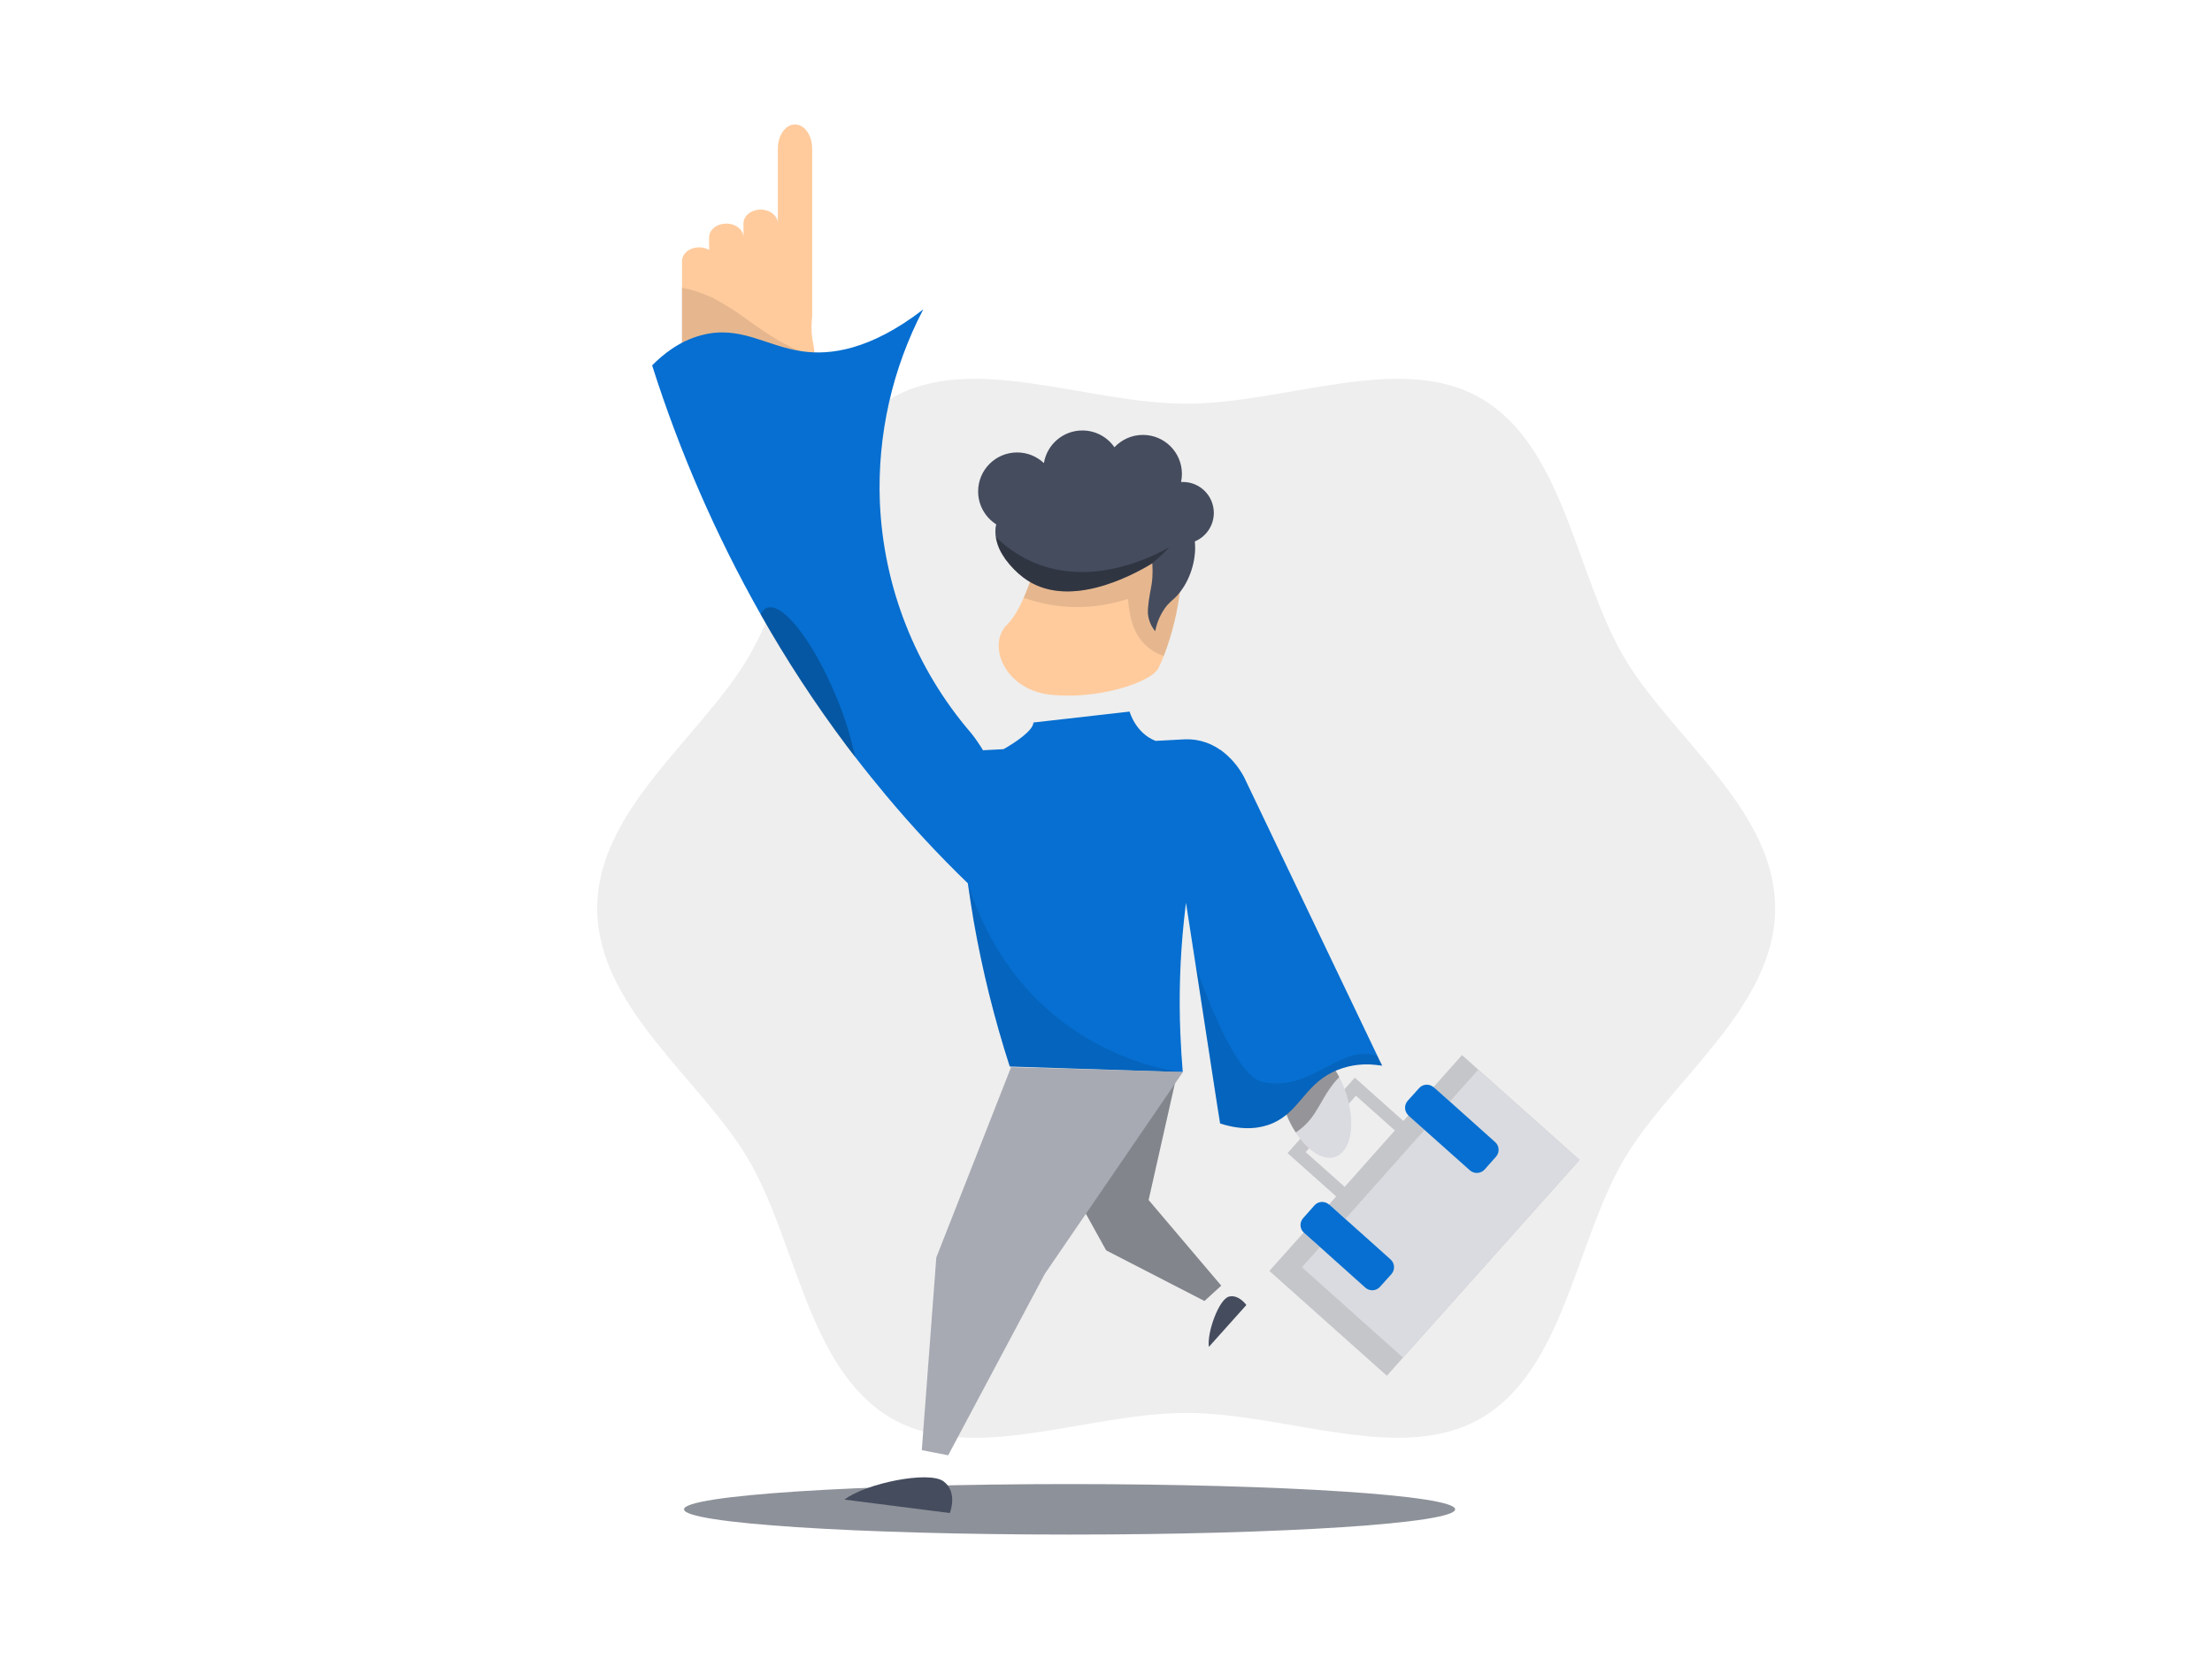 <svg xmlns="http://www.w3.org/2000/svg" width="800" height="600" fill="none" viewBox="0 0 800 600">
    <path d="M216 328.505C216 364.536 254.094 390.669 270.919 419.757C288.272 449.772 292.446 495.644 322.509 513.004C351.586 529.835 392.999 511.01 429.006 511.01C465.013 511.01 506.39 529.776 535.503 513.004C565.507 495.644 569.681 449.772 587.092 419.757C603.918 390.669 642 364.536 642 328.505C642 292.473 603.918 266.34 587.092 237.252C569.728 207.237 565.554 161.365 535.503 144.006C506.425 127.162 465.025 145.999 429.006 145.999C392.987 145.999 351.622 127.163 322.509 143.994C292.505 161.365 288.331 207.237 270.919 237.252C254.094 266.34 216 292.473 216 328.505Z" fill="black" opacity="0.07"/>
    <path d="M491.391 439.953L465.672 417.042L489.976 389.768L515.695 412.678L491.391 439.953ZM472.198 416.669L491.017 433.427L509.2 413.042L490.391 396.283L472.198 416.669Z" fill="#DADBE0"/>
    <path d="M491.391 439.953L465.672 417.042L489.976 389.768L515.695 412.678L491.391 439.953ZM472.198 416.669L491.017 433.427L509.2 413.042L490.391 396.283L472.198 416.669Z" fill="black" opacity="0.1"/>
    <path d="M571.253 419.497L534.645 386.849L528.756 381.596L518.432 393.182H518.523L524.352 398.374L540.736 413.042C541.105 413.368 541.405 413.764 541.62 414.206C541.835 414.649 541.96 415.129 541.988 415.62C542.016 416.112 541.947 416.603 541.784 417.068C541.621 417.532 541.368 417.959 541.039 418.325L536.948 422.942C536.282 423.68 535.353 424.129 534.36 424.191C533.367 424.253 532.389 423.924 531.635 423.275L515.25 408.607L509.421 403.415V403.344L505.482 407.708L484.268 431.568L480.682 435.609H480.783L486.612 440.791L502.967 455.428C503.715 456.089 504.17 457.02 504.232 458.016C504.295 459.012 503.959 459.993 503.3 460.742L499.178 465.328C498.518 466.076 497.587 466.531 496.591 466.594C495.594 466.656 494.614 466.321 493.865 465.661L477.389 451.004L471.561 445.822L471.51 445.751L459.095 459.651L501.583 497.552L507.421 490.996L571.253 419.497Z" fill="#DADBE0"/>
    <path d="M571.253 419.497L534.645 386.849L528.756 381.596L518.432 393.182H518.523L524.352 398.374L540.736 413.042C541.105 413.368 541.405 413.764 541.62 414.206C541.835 414.649 541.96 415.129 541.988 415.62C542.016 416.112 541.947 416.603 541.784 417.068C541.621 417.532 541.368 417.959 541.039 418.325L536.948 422.942C536.282 423.68 535.353 424.129 534.36 424.191C533.367 424.253 532.389 423.924 531.635 423.275L515.25 408.607L509.421 403.415V403.344L505.482 407.708L484.268 431.568L480.682 435.609H480.783L486.612 440.791L502.967 455.428C503.715 456.089 504.17 457.02 504.232 458.016C504.295 459.012 503.959 459.993 503.3 460.742L499.178 465.328C498.518 466.076 497.587 466.531 496.591 466.594C495.594 466.656 494.614 466.321 493.865 465.661L477.389 451.004L471.561 445.822L471.51 445.751L459.095 459.651L501.583 497.552L507.421 490.996L571.253 419.497Z" fill="black" opacity="0.1"/>
    <path d="M571.253 419.497L534.645 386.849L524.352 398.385L540.736 413.052C541.105 413.378 541.405 413.774 541.62 414.216C541.835 414.659 541.96 415.14 541.988 415.631C542.016 416.122 541.947 416.614 541.784 417.078C541.621 417.542 541.368 417.969 541.039 418.335L536.948 422.952C536.282 423.69 535.353 424.139 534.36 424.201C533.367 424.263 532.389 423.935 531.635 423.285L515.25 408.618L511.533 412.739L490.319 436.599L486.562 440.811L502.916 455.449C503.664 456.11 504.119 457.04 504.182 458.036C504.244 459.033 503.909 460.013 503.249 460.762L499.128 465.348C498.467 466.096 497.536 466.551 496.54 466.614C495.544 466.676 494.564 466.341 493.814 465.682L477.389 451.004L470.854 458.318L507.421 490.996L571.253 419.497Z" fill="#DADBE0"/>
    <path d="M502.876 455.449L486.521 440.811L480.723 435.609H480.622C479.885 434.968 478.927 434.642 477.952 434.7C476.977 434.759 476.064 435.198 475.41 435.922L471.288 440.569C470.64 441.296 470.304 442.249 470.351 443.222C470.398 444.195 470.825 445.11 471.541 445.771L471.591 445.842L477.42 451.024L493.805 465.702C494.554 466.361 495.534 466.697 496.53 466.634C497.527 466.572 498.457 466.116 499.118 465.368L503.24 460.782C503.567 460.409 503.818 459.974 503.977 459.504C504.137 459.033 504.201 458.536 504.168 458.04C504.134 457.544 504.002 457.06 503.781 456.615C503.559 456.171 503.251 455.774 502.876 455.449ZM540.737 413.052L524.352 398.385L518.523 393.182H518.432C517.694 392.548 516.735 392.229 515.764 392.295C514.792 392.361 513.886 392.807 513.24 393.536L509.088 398.142C508.444 398.881 508.114 399.842 508.166 400.821C508.219 401.8 508.651 402.72 509.371 403.385V403.456L515.2 408.648L531.635 423.285C532.389 423.935 533.367 424.263 534.36 424.201C535.353 424.139 536.282 423.69 536.949 422.952L541.04 418.335C541.369 417.969 541.622 417.542 541.784 417.078C541.947 416.614 542.017 416.122 541.988 415.631C541.96 415.14 541.835 414.659 541.62 414.216C541.405 413.774 541.105 413.378 540.737 413.052Z" fill="#066FD1" style="fill: #066FD1; fill: #066FD1;"/>
    <path d="M465.358 403.284C466.224 405.486 467.318 407.592 468.621 409.567C473.136 416.638 479.147 420.305 483.642 418.083C489.339 415.224 490.39 404.072 485.996 393.101C485.511 391.879 484.986 390.687 484.359 389.556C479.773 380.737 472.753 375.777 467.722 378.313C462.035 381.121 460.964 392.334 465.358 403.284Z" fill="#DADBE0"/>
    <path d="M465.358 403.284C466.224 405.486 467.318 407.592 468.621 409.567C469.177 409.193 469.631 408.86 470.167 408.466C476.763 403.344 477.329 397.475 483.511 390.414C483.773 390.108 484.056 389.822 484.359 389.556C479.773 380.737 472.753 375.777 467.722 378.313C462.035 381.121 460.964 392.334 465.358 403.284Z" fill="black" opacity="0.32"/>
    <path d="M294.793 133.238C294.841 130.623 294.679 128.008 294.308 125.419C293.982 123.854 293.739 122.272 293.581 120.681C293.476 119.232 293.476 117.777 293.581 116.327L293.732 114.418V53.768C293.732 48.929 290.954 45 287.52 45C284.085 45 281.317 48.929 281.317 53.768V80.77C281.317 78.032 278.529 75.81 275.105 75.81C271.68 75.81 268.892 78.032 268.892 80.77V85.821C268.892 83.093 266.114 80.871 262.69 80.871C259.265 80.871 256.467 83.063 256.467 85.79V90.386C255.372 89.765 254.13 89.448 252.871 89.467C249.437 89.467 246.659 91.669 246.659 94.427V128.662C246.659 130.904 248.477 132.702 251.002 133.389V133.985C251.174 147.541 254.649 159.532 259.952 167.159C263.72 172.674 268.438 175.937 273.489 175.846C284.206 175.755 292.934 160.694 294.55 140.975C294.712 138.48 294.853 135.864 294.793 133.238Z" fill="#FFCB9D" style="fill: #FFCB9D; fill: #FFCB9D;"/>
    <path d="M292.308 128.096C290.409 151.33 280.186 169.078 267.478 169.219C264.815 169.253 262.195 168.554 259.902 167.199C254.599 159.572 251.124 147.582 250.952 134.025V133.429C248.427 132.783 246.608 130.944 246.608 128.702V104.024C249.746 104.644 252.813 105.581 255.76 106.822L256.417 107.095C257.326 107.509 258.195 107.923 259.033 108.388C262.433 110.241 265.71 112.313 268.842 114.59C274.721 118.772 280.802 123.409 289.783 127.227C290.608 127.563 291.451 127.853 292.308 128.096Z" fill="black" opacity="0.1"/>
    <path d="M498.977 383.606C498.694 383 498.401 382.404 498.118 381.798L496.007 377.383C480.666 345.287 465.308 313.178 449.934 281.055C447.882 277.166 444.969 273.797 441.418 271.205L441.266 271.155C439.73 270.094 438.067 269.228 436.317 268.579C433.862 267.704 431.264 267.296 428.66 267.377C425.72 267.508 422.79 267.71 419.851 267.852L417.942 267.953C410.658 265.144 408.537 257.356 408.537 257.356L373.747 261.306C373.747 264.185 366.979 268.69 362.928 270.953C360.453 271.064 357.989 271.226 355.514 271.337C354.231 269.191 352.807 267.132 351.251 265.175C331.132 241.815 319.489 212.346 318.209 181.544C317.282 157.359 322.693 133.351 333.906 111.903C314.764 126.672 300.187 128.52 290.146 127.055C277.095 125.257 267.66 117.439 253.548 121.267C245.467 123.429 239.638 128.338 235.85 132.137C245.786 163.432 258.941 193.612 275.105 222.192C284.428 238.667 294.8 254.526 306.157 269.67C307.167 271.034 308.178 272.367 309.248 273.711C312.946 278.539 316.673 283.125 320.36 287.55C329.675 298.707 339.579 309.359 350.029 319.461C350.645 323.875 351.362 328.411 352.13 333.048C355.251 350.887 359.616 368.486 365.191 385.717L427.76 387.738C427.397 383.465 427.114 378.868 426.902 374.04C426.326 360.302 426.758 346.54 428.195 332.866C428.346 331.361 428.518 329.906 428.69 328.461C428.781 327.805 428.851 327.158 428.922 326.502C429.245 328.633 429.579 330.815 429.932 332.946C430.788 338.502 431.646 344.055 432.508 349.604C435.074 366.373 437.653 383.148 440.246 399.93C440.579 402.062 440.903 404.173 441.256 406.304C441.315 406.32 441.372 406.34 441.428 406.365C450.146 409.133 456.146 407.941 460.096 406.304C469.773 402.163 471.601 392.95 481.784 387.818C486.582 385.478 491.941 384.533 497.249 385.091C498.179 385.172 499.058 385.293 499.886 385.404L498.977 383.606Z" fill="#066FD1" style="fill: #066FD1; fill: #066FD1;"/>
    <path d="M367.211 392.9L400.061 452.206L435.609 470.51L441.67 464.975L415.406 434.003L425.841 387.707L367.211 392.9Z" fill="#A7AAB3"/>
    <path d="M386.828 555C463.84 555 526.271 550.912 526.271 545.868C526.271 540.825 463.84 536.736 386.828 536.736C309.816 536.736 247.386 540.825 247.386 545.868C247.386 550.912 309.816 555 386.828 555Z" fill="#1D2535" opacity="0.5"/>
    <path d="M428.275 191.746C428.114 195.928 427.78 202.05 427.154 209.586C427.037 210.784 426.93 211.982 426.831 213.182C425.874 221.416 423.885 229.496 420.911 237.234C420.285 238.769 419.669 240.214 418.962 241.628C416.355 246.84 396.859 253.134 379.929 251.265C362.999 249.396 356.907 232.93 364.241 225.89C366.474 223.698 368.545 220.101 370.242 216.162C372.263 211.458 373.951 206.617 375.292 201.676C376.121 198.858 376.535 196.999 376.535 196.999L389.859 185.493H421.82C421.447 190.877 422.831 194.585 424.548 194.928C426.265 195.272 427.902 192.362 428.275 191.746Z" fill="#FFCB9D" style="fill: #FFCB9D; fill: #FFCB9D;"/>
    <path d="M428.275 191.746C428.114 195.928 427.78 202.05 427.154 209.586C427.038 210.784 426.93 211.982 426.831 213.182C425.874 221.416 423.885 229.496 420.911 237.234C418.842 236.597 416.915 235.568 415.234 234.203C413.411 232.666 411.907 230.785 410.81 228.668C409.696 226.402 408.946 223.975 408.587 221.475C408.269 219.863 408.047 218.234 407.921 216.596C395.67 220.678 382.405 220.539 370.242 216.202C372.263 211.498 373.951 206.658 375.293 201.716C376.121 198.898 376.535 197.039 376.535 197.039L389.859 185.534H421.821C421.447 190.918 422.831 194.625 424.548 194.969C426.265 195.312 427.902 192.362 428.275 191.746Z" fill="black" opacity="0.1"/>
    <path d="M367.211 392.9L400.061 452.206L435.609 470.51L441.67 464.975L415.406 434.003L425.841 387.707L367.211 392.9Z" fill="black" opacity="0.22"/>
    <path d="M427.821 387.707L377.899 460.661L342.927 526.322L333.381 524.473L338.634 454.772L365.676 385.95L427.821 387.707Z" fill="#A7AAB3"/>
    <path d="M499.916 385.444C499.088 385.333 498.209 385.212 497.28 385.131C491.971 384.573 486.612 385.518 481.814 387.859C471.632 392.99 469.803 402.203 460.126 406.345C456.166 407.981 450.176 409.173 441.458 406.405L440.297 399.971C437.711 383.188 435.131 366.413 432.559 349.644C437.882 364.878 447.913 389.697 456.803 391.384C469.702 393.819 476.784 386.333 487.855 382.172C491.172 381.007 494.765 380.876 498.159 381.798C498.441 382.404 498.734 383 499.017 383.606L499.916 385.444ZM427.811 387.818L365.242 385.798C359.662 368.583 355.301 350.996 352.19 333.169C351.402 328.535 350.699 324.01 350.079 319.592C370.232 382.757 427.811 387.818 427.811 387.818Z" fill="black" opacity="0.1"/>
    <path d="M391.455 155.683C396.262 155.683 400.508 158.089 403.053 161.762C405.627 159.01 409.29 157.29 413.355 157.29C421.143 157.29 427.457 163.603 427.457 171.391C427.457 172.399 427.351 173.382 427.15 174.33C427.369 174.317 427.589 174.311 427.811 174.311C433.987 174.311 438.993 179.317 438.993 185.493C438.993 190.136 436.164 194.119 432.134 195.809C432.212 196.728 432.246 197.651 432.236 198.575C432.054 205.525 429.043 212.273 424.811 216.333C423.836 217.135 422.921 218.006 422.073 218.94C419.898 221.657 418.43 224.871 417.8 228.294C416.313 226.506 415.395 224.314 415.164 222C414.998 219.378 415.805 215.097 416.255 212.71C416.408 211.897 416.52 211.304 416.538 211.071C416.538 211.071 416.538 210.828 416.618 210.535C416.618 210.241 416.643 210.047 416.679 209.774L416.679 209.773C416.703 209.587 416.731 209.365 416.76 209.05C416.877 207.369 416.877 205.681 416.76 203.999C416.784 203.917 416.784 203.829 416.76 203.747C408.679 208.676 385.627 220.677 370.111 208.879C367.7 207.039 365.564 204.866 363.767 202.424C363.587 202.224 363.437 202 363.322 201.757C362.887 201.148 362.489 200.514 362.13 199.858C362.097 199.798 362.06 199.741 362.019 199.686C361.098 197.981 360.47 196.134 360.161 194.221L360.049 193.474C359.979 192.633 359.979 191.788 360.049 190.948C360.11 190.506 360.191 190.069 360.291 189.637C356.362 187.134 353.756 182.739 353.756 177.735C353.756 169.947 360.069 163.633 367.858 163.633C371.607 163.633 375.014 165.096 377.54 167.483C378.639 160.79 384.451 155.683 391.455 155.683Z" fill="#454C5E"/>
    <path d="M343.513 547.212L305.42 542.343C313.107 536.443 336.058 531.787 341.301 535.787C346.544 539.787 343.513 547.212 343.513 547.212Z" fill="#454C5E"/>
    <path d="M450.762 471.975L437.195 487.127C436.518 481.632 440.912 469.884 444.438 468.944C447.963 468.005 450.762 471.975 450.762 471.975Z" fill="#454C5E"/>
    <path d="M416.689 203.706C408.607 208.636 385.556 220.637 370.039 208.838C367.629 206.999 365.493 204.825 363.696 202.383C363.516 202.184 363.366 201.959 363.251 201.716C362.816 201.108 362.418 200.474 362.059 199.817C362.026 199.758 361.989 199.701 361.948 199.646C361.027 197.941 360.399 196.093 360.089 194.181C363.712 197.709 367.889 200.62 372.454 202.797C395.081 213.424 418.8 200.191 422.598 198.07L422.881 197.908C420.966 199.995 418.896 201.933 416.689 203.706Z" fill="black" opacity="0.3"/>
    <path d="M309.268 273.822C308.258 272.438 307.248 271.104 306.157 269.781C294.805 254.636 284.436 238.777 275.115 222.303C275.459 221.315 276.148 220.483 277.054 219.96C282.56 217.162 293.863 231.354 302.308 251.669C305.333 258.813 307.664 266.231 309.268 273.822Z" fill="black" opacity="0.22"/>
</svg>
